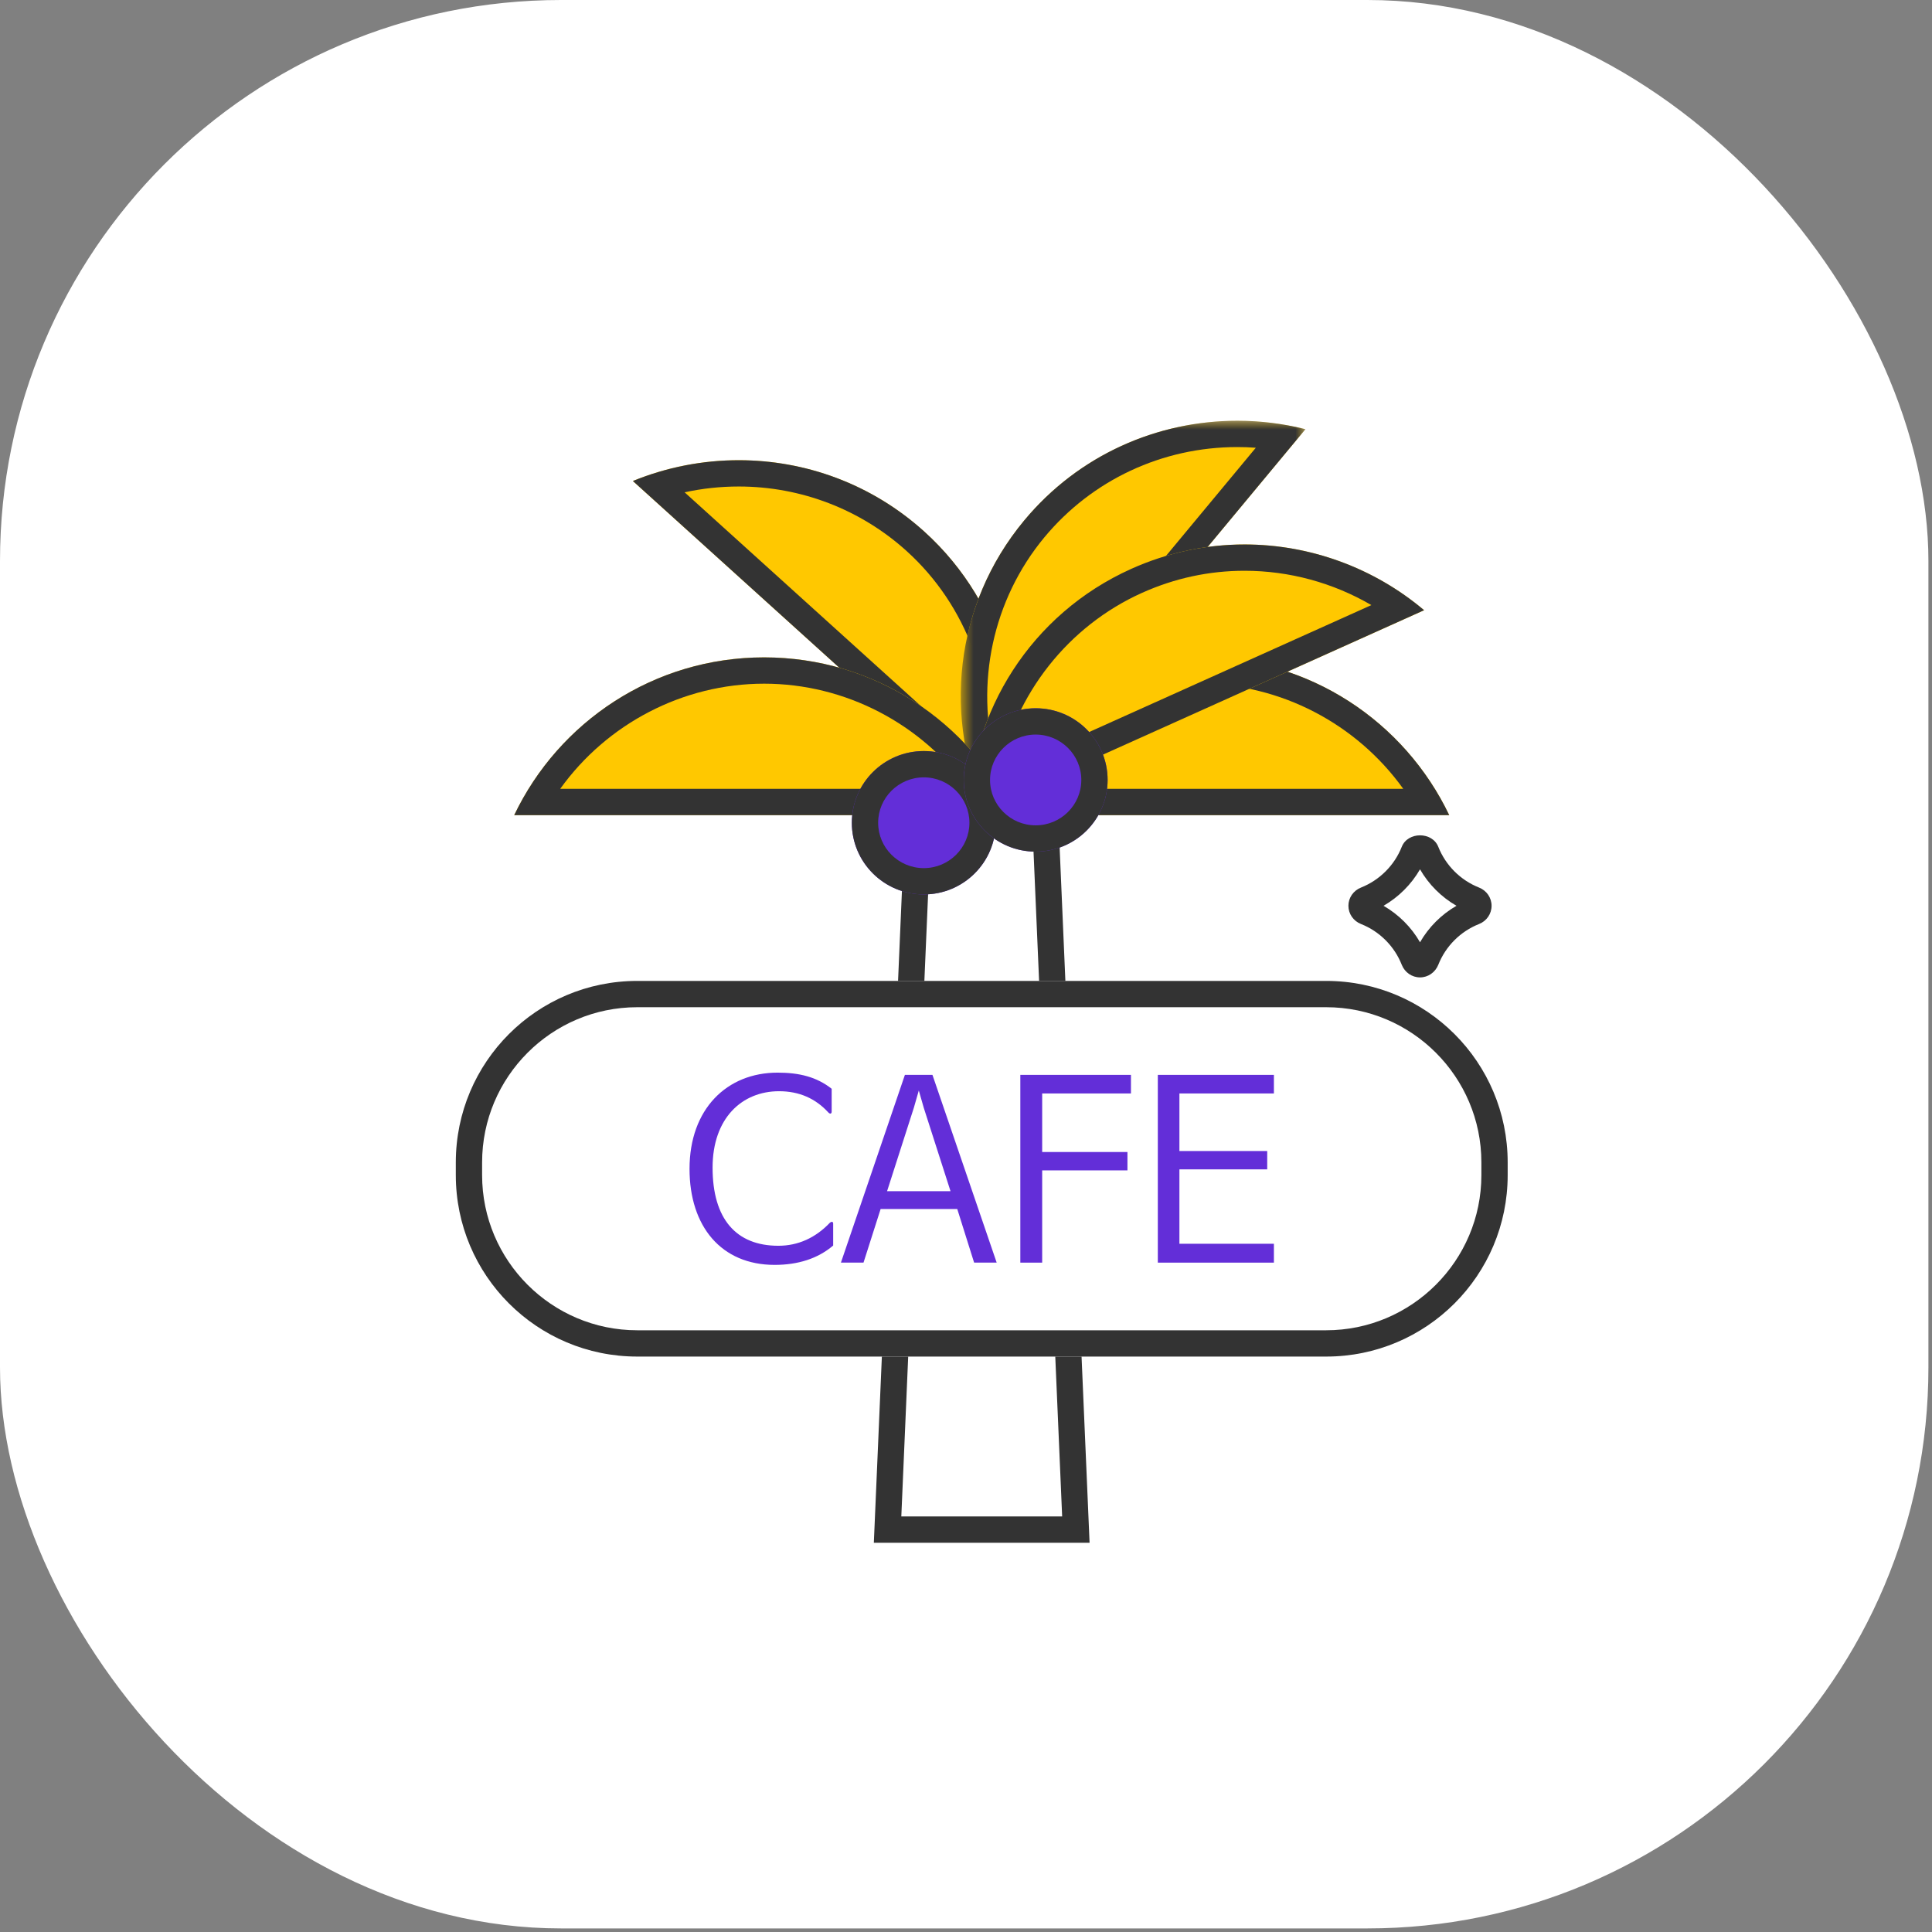 <?xml version="1.0" encoding="UTF-8"?>
<svg width="108px" height="108px" viewBox="0 0 108 108" version="1.1" xmlns="http://www.w3.org/2000/svg"
     xmlns:xlink="http://www.w3.org/1999/xlink">
  <rect x="0" y="0" width="108" height="108" fill="#808080" stroke="none"/>
  <title>14</title>
  <defs>
    <polygon id="path-1" points="0.787 0 20.054 0 20.054 21.926 0.787 21.926"></polygon>
    <polygon id="path-3" points="0.786 0 20.055 0 20.055 21.926 0.786 21.926"></polygon>
  </defs>
  <g id="2021" stroke="none" stroke-width="1" fill="none" fill-rule="evenodd">
    <g id="GUEST_PC_Main" transform="translate(-1131, -481)">
      <g id="14" transform="translate(1131, 481)">
        <rect id="Rectangle-2-Copy-8" fill="#FFFFF" x="0" y="0" width="107.8" height="107.8" rx="31.36"></rect>
        <g id="icon_14_m" transform="translate(25.48, 23.52)">
          <polygon id="Fill-1" fill="#FFFFFF"
                   points="25.379 16.073 23.368 62.721 35.428 62.721 33.419 16.073"></polygon>
          <path
            d="M25.379,16.073 L23.368,62.721 L35.428,62.721 L33.419,16.073 L25.379,16.073 Z M26.786,17.543 L32.013,17.543 L33.895,61.249 L24.904,61.249 L26.786,17.543 Z"
            id="Fill-2" fill="#333333"></path>
          <g id="Group-49" transform="translate(0, 0.001)">
            <path
              d="M26.19,6.195 C21.619,2.062 15.253,1.176 9.896,3.367 L30.592,22.083 C32.262,16.56 30.76,10.329 26.19,6.195"
              id="Fill-3" fill="#FFC800"></path>
            <path
              d="M15.819,2.205 C13.803,2.205 11.788,2.595 9.898,3.367 L30.592,22.085 C32.262,16.56 30.76,10.331 26.19,6.195 C23.232,3.52 19.52,2.205 15.819,2.205 M15.819,3.675 C19.296,3.675 22.63,4.956 25.204,7.285 C28.569,10.329 30.206,14.845 29.68,19.276 L12.791,4 C13.779,3.784 14.792,3.675 15.819,3.675"
              id="Fill-5" fill="#333333"></path>
            <path
              d="M41.562,13.227 C35.392,13.227 30.08,16.835 27.591,22.045 L55.532,22.045 C53.045,16.835 47.734,13.227 41.562,13.227"
              id="Fill-7" fill="#FFC800"></path>
            <path
              d="M41.562,13.227 C35.392,13.227 30.08,16.835 27.591,22.045 L55.532,22.045 C53.045,16.835 47.734,13.227 41.562,13.227 M41.562,14.697 C46.105,14.697 50.36,16.943 52.963,20.575 L30.162,20.575 C32.763,16.943 37.018,14.697 41.562,14.697"
              id="Fill-9" fill="#333333"></path>
            <g id="Group-13" transform="translate(27.44, 0)">
              <mask id="mask-2" fill="white">
                <use xlink:href="#path-1"></use>
              </mask>
              <g id="Clip-12"></g>
              <path
                d="M4.331,5.575 C0.396,10.315 -0.202,16.694 2.238,21.926 L20.054,0.471 C14.443,-0.942 8.269,0.836 4.331,5.575"
                id="Fill-11" fill="#FFC800" mask="url(#mask-2)"></path>
            </g>
            <g id="Group-16" transform="translate(27.44, 0)">
              <mask id="mask-4" fill="white">
                <use xlink:href="#path-3"></use>
              </mask>
              <g id="Clip-15"></g>
              <path
                d="M16.244,-0 C11.795,-0 7.389,1.893 4.331,5.576 C0.396,10.315 -0.204,16.695 2.238,21.926 L20.055,0.472 C18.802,0.156 17.522,-0 16.244,-0 M16.244,1.47 C16.591,1.47 16.938,1.481 17.281,1.509 L2.738,19.019 C1.585,14.705 2.565,10.003 5.462,6.515 C8.124,3.308 12.054,1.47 16.244,1.47"
                id="Fill-14" fill="#333333" mask="url(#mask-4)"></path>
            </g>
            <path
              d="M37.756,8.28 C32.131,10.81 28.778,16.277 28.658,22.043 L54.13,10.591 C49.714,6.863 43.382,5.749 37.756,8.28"
              id="Fill-17" fill="#FFC800"></path>
            <path
              d="M44.092,6.915 C41.971,6.915 39.817,7.354 37.757,8.279 C32.13,10.81 28.778,16.276 28.659,22.044 L54.129,10.59 C51.33,8.226 47.761,6.915 44.092,6.915 M44.092,8.385 C46.591,8.385 49.039,9.055 51.181,10.304 L30.394,19.653 C31.266,15.274 34.217,11.484 38.359,9.62 C40.182,8.801 42.11,8.385 44.092,8.385"
              id="Fill-19" fill="#333333"></path>
            <path
              d="M17.236,13.227 C11.066,13.227 5.754,16.835 3.265,22.045 L31.207,22.045 C28.719,16.835 23.406,13.227 17.236,13.227"
              id="Fill-21" fill="#FFC800"></path>
            <path
              d="M17.236,13.227 C11.066,13.227 5.754,16.835 3.265,22.045 L31.207,22.045 C28.719,16.835 23.406,13.227 17.236,13.227 M17.236,14.697 C21.779,14.697 26.034,16.943 28.635,20.575 L5.836,20.575 C8.439,16.943 12.693,14.697 17.236,14.697"
              id="Fill-23" fill="#333333"></path>
            <path
              d="M30.181,22.472 C30.181,24.684 28.381,26.478 26.161,26.478 C23.938,26.478 22.137,24.684 22.137,22.472 C22.137,20.259 23.938,18.463 26.161,18.463 C28.381,18.463 30.181,20.259 30.181,22.472"
              id="Fill-25" fill="#632ED8"></path>
            <path
              d="M26.161,18.464 C23.938,18.464 22.139,20.259 22.139,22.472 C22.139,24.685 23.938,26.478 26.161,26.478 C28.382,26.478 30.181,24.685 30.181,22.472 C30.181,20.259 28.382,18.464 26.161,18.464 M26.161,19.934 C27.566,19.934 28.711,21.072 28.711,22.472 C28.711,23.871 27.566,25.008 26.161,25.008 C24.754,25.008 23.609,23.871 23.609,22.472 C23.609,21.072 24.754,19.934 26.161,19.934"
              id="Fill-27" fill="#333333"></path>
            <path
              d="M36.436,20.08 C36.436,22.293 34.635,24.086 32.414,24.086 C30.191,24.086 28.392,22.293 28.392,20.08 C28.392,17.867 30.191,16.072 32.414,16.072 C34.635,16.072 36.436,17.867 36.436,20.08"
              id="Fill-29" fill="#632ED8"></path>
            <path
              d="M32.414,16.072 C30.194,16.072 28.394,17.867 28.394,20.08 C28.394,22.293 30.194,24.086 32.414,24.086 C34.635,24.086 36.436,22.293 36.436,20.08 C36.436,17.867 34.635,16.072 32.414,16.072 M32.414,17.542 C33.822,17.542 34.966,18.681 34.966,20.08 C34.966,21.48 33.822,22.616 32.414,22.616 C31.007,22.616 29.864,21.48 29.864,20.08 C29.864,18.681 31.007,17.542 32.414,17.542"
              id="Fill-31" fill="#333333"></path>
            <path
              d="M48.655,52.313 L10.143,52.313 C4.539,52.313 0,47.771 0,42.17 L0,41.456 C0,35.855 4.539,31.313 10.143,31.313 L48.655,31.313 C54.257,31.313 58.8,35.855 58.8,41.456 L58.8,42.17 C58.8,47.771 54.257,52.313 48.655,52.313"
              id="Fill-33" fill="#FFFFFF"></path>
            <path
              d="M48.655,31.313 L10.143,31.313 C4.539,31.313 0,35.854 0,41.458 L0,42.169 C0,47.771 4.539,52.312 10.143,52.312 L48.655,52.312 C54.257,52.312 58.8,47.771 58.8,42.169 L58.8,41.458 C58.8,35.854 54.257,31.313 48.655,31.313 M48.655,32.783 C53.437,32.783 57.33,36.673 57.33,41.458 L57.33,42.169 C57.33,46.951 53.437,50.842 48.655,50.842 L10.143,50.842 C5.361,50.842 1.47,46.951 1.47,42.169 L1.47,41.458 C1.47,36.673 5.361,32.783 10.143,32.783 L48.655,32.783"
              id="Fill-35" fill="#333333"></path>
            <path
              d="M20.913,44.829 C21.024,44.744 21.095,44.774 21.095,44.884 L21.095,46.105 C20.232,46.84 19.125,47.187 17.822,47.187 C14.827,47.187 13.065,45.023 13.065,41.82 C13.065,38.478 15.146,36.44 17.988,36.44 C19.194,36.44 20.164,36.675 21.011,37.342 L21.011,38.617 C21.011,38.741 20.926,38.768 20.83,38.672 C20.109,37.882 19.194,37.479 18.071,37.479 C15.991,37.479 14.354,38.99 14.354,41.75 C14.354,44.621 15.672,46.118 18.029,46.118 C19.139,46.118 20.109,45.673 20.913,44.829"
              id="Fill-37" fill="#632ED8"></path>
            <path
              d="M25.882,37.439 L25.603,38.409 L24.108,43.068 L27.655,43.068 L26.16,38.409 L25.882,37.439 Z M26.644,36.564 L30.235,47.06 L28.974,47.06 L28.032,44.065 L23.747,44.065 L22.791,47.06 L21.528,47.06 L25.105,36.564 L26.644,36.564 Z"
              id="Fill-39" fill="#632ED8"></path>
            <polygon id="Fill-41" fill="#632ED8"
                     points="37.741 36.565 37.741 37.604 32.778 37.604 32.778 40.877 37.545 40.877 37.545 41.904 32.778 41.904 32.778 47.061 31.557 47.061 31.557 36.565"></polygon>
            <polygon id="Fill-43" fill="#632ED8"
                     points="45.732 47.061 39.243 47.061 39.243 36.565 45.732 36.565 45.732 37.604 40.45 37.604 40.45 40.822 45.358 40.822 45.358 41.847 40.45 41.847 40.45 46.006 45.732 46.006"></polygon>
            <path
              d="M53.563,24.085 C53.077,25.312 52.099,26.29 50.872,26.778 C50.552,26.904 50.552,27.323 50.872,27.448 C52.099,27.935 53.077,28.913 53.563,30.141 C53.686,30.459 54.108,30.459 54.235,30.141 C54.721,28.913 55.701,27.935 56.928,27.448 C57.246,27.323 57.246,26.904 56.928,26.778 C55.701,26.29 54.721,25.312 54.235,24.085 C54.108,23.766 53.686,23.766 53.563,24.085"
              id="Fill-45" fill="#FFFFFF"></path>
            <path
              d="M51.861,27.113 C52.706,27.601 53.412,28.305 53.9,29.152 C54.386,28.307 55.091,27.601 55.938,27.113 C55.091,26.625 54.386,25.92 53.9,25.075 C53.412,25.92 52.706,26.625 51.861,27.113 M53.9,31.116 C53.451,31.116 53.049,30.839 52.88,30.414 C52.471,29.375 51.638,28.542 50.601,28.132 C50.174,27.964 49.897,27.562 49.897,27.113 C49.897,26.664 50.174,26.263 50.601,26.094 C51.638,25.682 52.471,24.851 52.88,23.815 C53.216,22.964 54.58,22.958 54.921,23.815 C55.33,24.851 56.159,25.682 57.2,26.094 C57.626,26.263 57.9,26.664 57.9,27.113 C57.9,27.562 57.626,27.964 57.2,28.132 C56.159,28.544 55.33,29.375 54.921,30.412 C54.748,30.839 54.35,31.116 53.9,31.116"
              id="Fill-47" fill="#333333"></path>
          </g>
        </g>
      </g>
    </g>
  </g>
</svg>
